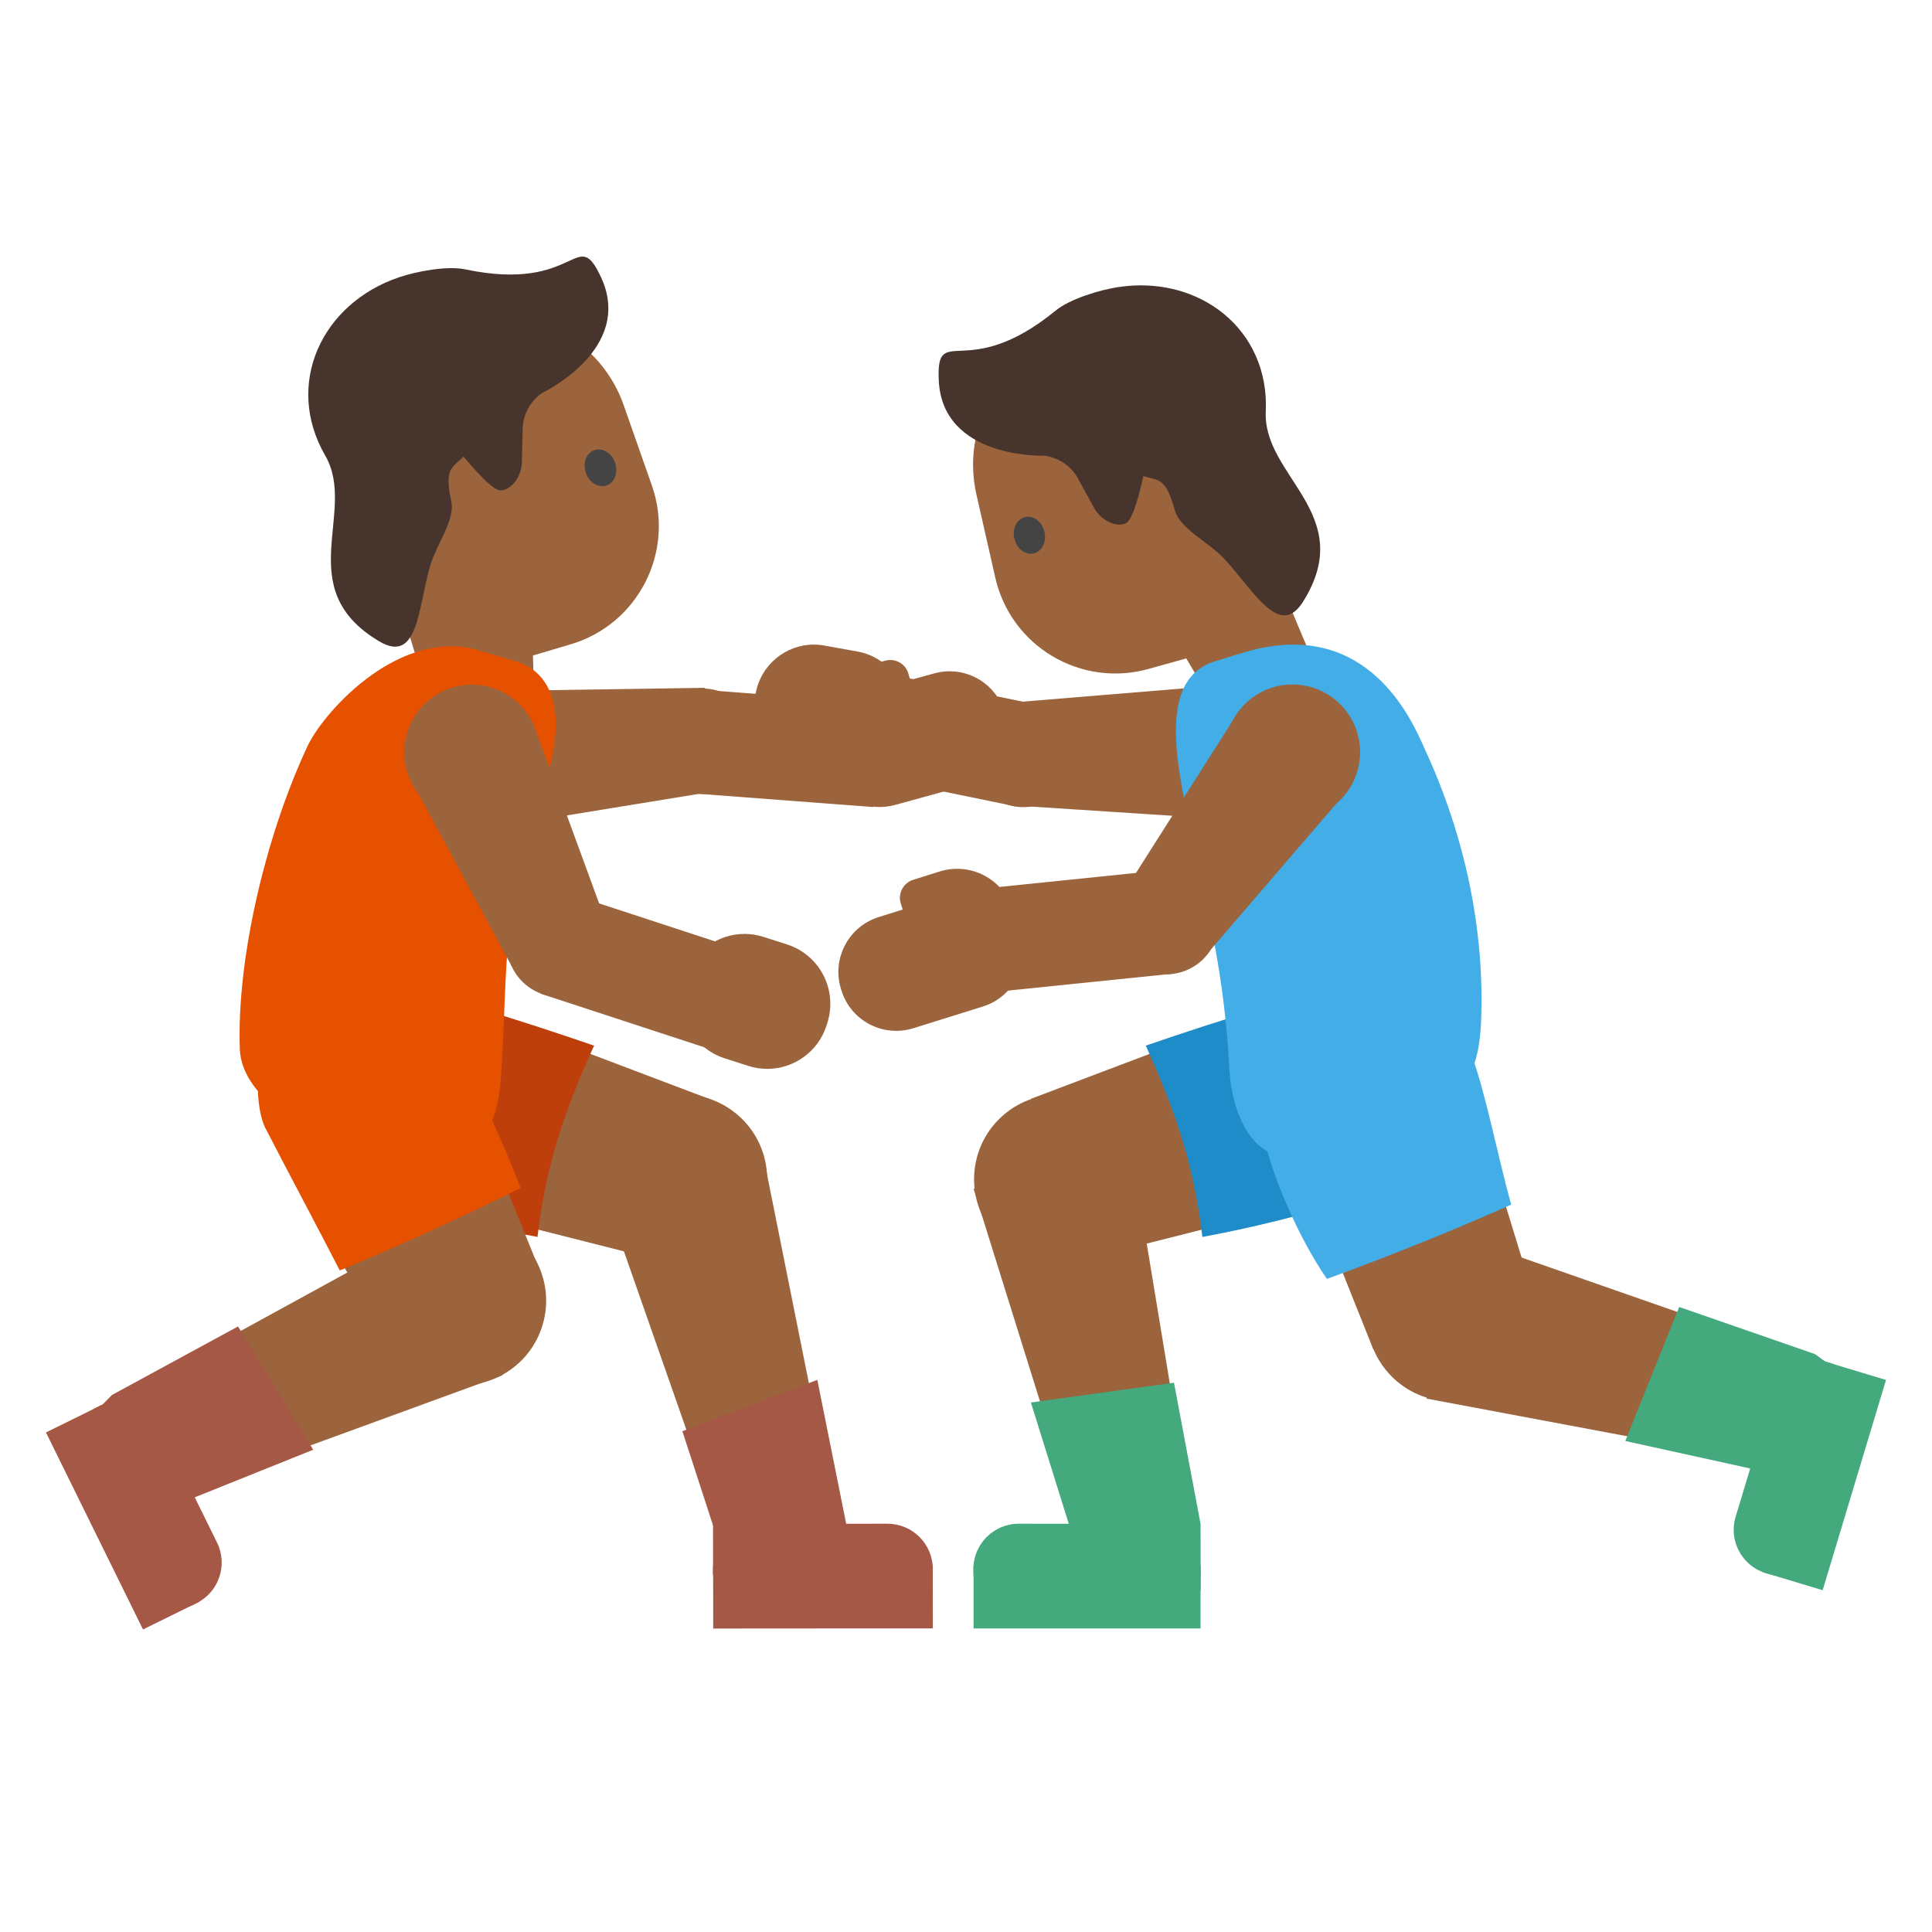 <?xml version='1.0' encoding='utf-8'?>
<svg xmlns="http://www.w3.org/2000/svg" width="128" height="128" version="1.1" xml:space="preserve" style="fill-rule:evenodd;clip-rule:evenodd;stroke-linejoin:round;stroke-miterlimit:2;" viewBox="0 0 128 128"><g transform="matrix(0.758,-0.653,0.653,0.758,-33.994,64.692)"><circle cx="70.1" cy="78.11" r="5.61" style="fill:#9b643c;" /></g><path d="M71.08,83.63L68.3,72.8L90.25,64.49L94.58,77.68L71.08,83.63Z" style="fill:#9b643c;fill-rule:nonzero;" /><path d="M79.06,101.08L71.48,101.1L64.5,78.75L75.4,78.92L79.06,101.08Z" style="fill:#9b643c;fill-rule:nonzero;" /><g><path d="M76.04,107.12L67.49,107.11C65.83,107.11 64.49,105.76 64.49,104.1L64.49,103.95C64.49,102.29 65.84,100.95 67.5,100.95L76.05,100.96C77.71,100.96 79.54,102.31 79.54,103.97L79.54,104.12C79.53,105.77 77.7,107.12 76.04,107.12Z" style="fill:#44aa7e;fill-rule:nonzero;" /><rect x="64.5" y="103.73" width="15.04" height="4.16" style="fill:#44aa7e;fill-rule:nonzero;" /><path d="M79.53,104.34L74.02,104.34L74.02,100.96L79.05,100.96L79.53,104.34Z" style="fill:#44aa7e;fill-rule:nonzero;" /></g><path d="M75.96,69.38C77.74,73.36 79.06,76.86 79.66,81.95C84.39,81.08 89.75,79.64 94.19,77.79C94.89,77.5 95.6,77.17 96.15,76.66C97.05,75.82 97.45,74.56 97.6,73.33C97.91,70.89 97.4,68.36 96.18,66.23C95.84,65.64 95.43,65.06 94.83,64.74C93.95,64.27 92.88,64.44 91.91,64.64C86.95,65.64 80.69,67.63 75.9,69.28" style="fill:#1d8cc8;fill-rule:nonzero;" /><path d="M68.3,92.92L77.78,91.61L79.54,100.96L79.55,105.37L71.77,104.03L68.3,92.92Z" style="fill:#44aa7e;fill-rule:nonzero;" /><path d="M67.47,46.51L67.58,53.39L81.53,54.3L81.53,45.35L67.47,46.51Z" style="fill:#9b643c;fill-rule:nonzero;" /><g transform="matrix(0.108,-0.994,0.994,0.108,10.806,111.992)"><circle cx="67.81" cy="49.97" r="3.49" style="fill:#9b643c;" /></g><path d="M55.741,51.054L57.126,44.304L68.686,46.676L67.3,53.426L55.741,51.054Z" style="fill:#9b643c;fill-rule:nonzero;" /><circle cx="81.53" cy="49.83" r="4.48" style="fill:#9b643c;" /><g transform="matrix(0.719,-0.695,0.695,0.719,-33.655,91.306)"><circle cx="96.18" cy="87.31" r="5.61" style="fill:#9b643c;" /></g><path d="M101.64,86.02L90.99,89.41L82.3,67.66L94.64,63.21L101.64,86.02Z" style="fill:#9b643c;fill-rule:nonzero;" /><path d="M118.32,89.43L116.14,96.72L94.51,92.66L97.81,82.27L118.32,89.43Z" style="fill:#9b643c;fill-rule:nonzero;" /><g><path d="M123.35,94.08L120.88,102.26C120.501,103.525 119.328,104.398 118.007,104.398C117.713,104.398 117.421,104.355 117.14,104.27L117,104.23C115.735,103.851 114.862,102.678 114.862,101.357C114.862,101.063 114.905,100.771 114.99,100.49L117.46,92.31C117.839,91.045 119.012,90.172 120.333,90.172C120.627,90.172 120.919,90.215 121.2,90.3L121.34,90.34C122.911,90.823 123.814,92.504 123.35,94.08Z" style="fill:#44aa7e;fill-rule:nonzero;" /><path d="M116.773,104.156L120.97,90.225L124.953,91.425L120.756,105.356L116.773,104.156Z" style="fill:#44aa7e;fill-rule:nonzero;" /><path d="M116.868,94.235L118.318,89.419L121.555,90.394L120.104,95.211L116.868,94.235Z" style="fill:#44aa7e;fill-rule:nonzero;" /></g><path d="M107.68,95.47L111.25,86.59L120.24,89.71L123.83,92.31L119.05,97.97L107.68,95.47Z" style="fill:#44aa7e;fill-rule:nonzero;" /><path d="M83.57,35.67L87.14,44.17L80.99,47.67L71.66,31.91L83.57,35.67Z" style="fill:#9b643c;fill-rule:nonzero;" /><path d="M81.73,26.78L85.75,41.62L76.09,44.32C71.6,45.57 66.97,42.82 65.94,38.27L64.69,32.76C63.53,27.67 67.02,22.68 72.21,22.03L74.27,21.77C77.641,21.355 80.839,23.502 81.73,26.78Z" style="fill:#9b643c;fill-rule:nonzero;" /><path d="M69.19,35.21C69.36,35.87 69.05,36.52 68.5,36.66C67.95,36.8 67.37,36.37 67.21,35.71C67.04,35.05 67.36,34.4 67.9,34.26C68.45,34.12 69.03,34.55 69.19,35.21" style="fill:#444;fill-rule:nonzero;" /><path d="M80.35,43.86C81.35,43.56 82.34,43.21 83.35,42.98C90.58,41.36 93.42,47.39 94.36,49.55C97.09,55.43 98.35,61.62 98.13,67.58C98.01,70.56 97.36,72.43 94.06,74.35C92.59,75.21 87.93,76.27 86.32,76.6C83.04,77.27 81.61,73.83 81.45,70.83C81.1,64.44 80.11,60.79 78.67,54C77.65,49.24 77.19,44.97 80.35,43.86Z" style="fill:#42ade7;fill-rule:nonzero;" /><path d="M74.51,59.02L80.04,63.12L89.43,52.2L82.03,47.18L74.51,59.02Z" style="fill:#9b643c;fill-rule:nonzero;" /><g transform="matrix(0.981,-0.195,0.195,0.981,-10.423,16.233)"><circle cx="77.25" cy="61.05" r="3.49" style="fill:#9b643c;" /></g><path d="M66.05,65.704L65.349,58.85L77.087,57.647L77.789,64.501L66.05,65.704Z" style="fill:#9b643c;fill-rule:nonzero;" /><circle cx="85.63" cy="49.83" r="4.48" style="fill:#9b643c;" /><path d="M87.91,84.73C92.04,83.23 96.11,81.59 100.12,79.81C99.25,76.7 98.51,72.75 97.53,69.97C97.1,68.74 95.72,67.12 94.64,66.39C93.76,65.8 92.64,65.71 91.58,65.68C90.22,65.65 88.79,65.73 87.61,66.4C86.91,66.8 85.29,67.63 84.83,68.3C83.39,70.39 83.24,72.71 83.71,75.2C84.18,77.69 86.01,81.99 87.91,84.73Z" style="fill:#42ade7;fill-rule:nonzero;" /><path d="M50.07,45.92L50.04,46.11C49.998,46.342 49.976,46.577 49.976,46.813C49.976,48.696 51.337,50.325 53.19,50.66L55.4,51.06C55.632,51.102 55.867,51.124 56.103,51.124C57.986,51.124 59.615,49.763 59.95,47.91L59.98,47.72C60.022,47.488 60.044,47.253 60.044,47.017C60.044,45.134 58.683,43.505 56.83,43.17L54.62,42.77C54.389,42.728 54.155,42.707 53.92,42.707C52.036,42.707 50.407,44.067 50.07,45.92Z" style="fill:#9b643c;fill-rule:nonzero;" /><g><path d="M55.75,65.63L55.72,65.53C55.09,63.53 56.21,61.39 58.21,60.76L62.82,59.32C64.82,58.69 66.96,59.81 67.59,61.81L67.62,61.91C68.25,63.91 67.13,66.05 65.13,66.68L60.52,68.12C58.51,68.75 56.38,67.64 55.75,65.63Z" style="fill:#9b643c;fill-rule:nonzero;" /><path d="M60.96,63.94L59.68,59.86C59.47,59.2 59.84,58.5 60.5,58.29L62.25,57.74C64.29,57.1 66.46,58.23 67.1,60.27L67.6,61.86L60.96,63.94Z" style="fill:#9b643c;fill-rule:nonzero;" /></g><g><g transform="matrix(0.653,-0.758,0.758,0.653,-43.49,61.353)"><circle cx="45.17" cy="78.11" r="5.61" style="fill:#9b643c;" /></g><path d="M44.2,83.63L46.97,72.8L25.03,64.49L20.7,77.68L44.2,83.63Z" style="fill:#9b643c;fill-rule:nonzero;" /><path d="M48.63,103.74L55.29,100.12L50.69,77.17L41.21,82.54L48.63,103.74Z" style="fill:#9b643c;fill-rule:nonzero;" /><g><path d="M50.25,107.12L58.8,107.11C60.46,107.11 61.8,105.76 61.8,104.1L61.8,103.95C61.8,102.29 60.45,100.95 58.79,100.95L50.24,100.96C48.58,100.96 47.24,102.31 47.24,103.97L47.24,104.12C47.24,105.77 48.59,107.12 50.25,107.12Z" style="fill:#a55846;fill-rule:nonzero;" /><path d="M61.801,107.885L47.251,107.895L47.248,103.735L61.798,103.725L61.801,107.885Z" style="fill:#a55846;fill-rule:nonzero;" /><path d="M52.273,104.338L47.243,104.342L47.241,100.962L52.271,100.958L52.273,104.338Z" style="fill:#a55846;fill-rule:nonzero;" /></g><path d="M39.31,69.38C37.53,73.36 36.21,76.86 35.61,81.95C30.88,81.08 25.52,79.64 21.08,77.79C20.38,77.5 19.67,77.17 19.12,76.66C18.22,75.82 17.82,74.56 17.67,73.33C17.36,70.89 17.87,68.36 19.09,66.23C19.43,65.64 19.84,65.06 20.44,64.74C21.32,64.27 22.39,64.44 23.36,64.64C28.32,65.64 34.58,67.63 39.37,69.28" style="fill:#bf3f0c;fill-rule:nonzero;" /><path d="M54.15,91.42L45.21,94.82L48.15,103.86L50.69,107.5L56.44,102.84L54.15,91.42Z" style="fill:#a55846;fill-rule:nonzero;" /><g><path d="M46.71,45.57L47.26,52.44L33.46,54.69L32.6,45.78L46.71,45.57Z" style="fill:#9b643c;fill-rule:nonzero;" /><g transform="matrix(0.169,-0.986,0.986,0.169,-9.733,86.688)"><circle cx="46.53" cy="49.11" r="3.49" style="fill:#9b643c;" /></g><path d="M46.093,52.577L46.614,45.707L58.38,46.6L57.859,53.47L46.093,52.577Z" style="fill:#9b643c;fill-rule:nonzero;" /></g><g transform="matrix(0.995,-0.096,0.096,0.995,-4.691,3.42)"><circle cx="33.03" cy="50.23" r="4.48" style="fill:#9b643c;" /></g><circle cx="24.7" cy="71.09" r="6.93" style="fill:#9b643c;" /><path d="M26.87,39.33L28.36,48.43L35.43,48.13L34.96,29.82L26.87,39.33Z" style="fill:#9b643c;fill-rule:nonzero;" /><path d="M23.7,30.83L28.18,45.54L37.8,42.69C42.27,41.37 44.73,36.57 43.19,32.17L41.32,26.84C39.59,21.91 33.99,19.54 29.25,21.75L27.37,22.62C24.286,24.054 22.711,27.576 23.7,30.83Z" style="fill:#9b643c;fill-rule:nonzero;" /><path d="M38.81,31.31C39.02,31.96 39.63,32.34 40.17,32.17C40.71,32 40.97,31.33 40.76,30.68C40.55,30.03 39.94,29.65 39.4,29.82C38.86,29.99 38.59,30.66 38.81,31.31" style="fill:#444;fill-rule:nonzero;" /><path d="M34.33,43.86C33.33,43.56 32.33,43.27 31.33,42.98C26.12,41.81 21.26,47.39 20.32,49.55C17.59,55.43 15.67,63.56 15.89,69.51C16.01,72.49 19.77,75.03 23.54,75.6C25.14,75.93 26.75,76.26 28.36,76.59C31.64,77.26 32.93,74.63 33.17,71.62C33.61,66.06 33.2,59.58 35.45,53.57C37.38,49.11 37.49,44.97 34.33,43.86Z" style="fill:#e65100;fill-rule:nonzero;" /><path d="M40.18,61.18L33.9,64.01L27.05,51.34L35.35,48L40.18,61.18Z" style="fill:#9b643c;fill-rule:nonzero;" /><g transform="matrix(0.399,-0.917,0.917,0.399,-35.107,71.585)"><circle cx="37.07" cy="62.58" r="3.49" style="fill:#9b643c;" /></g><path d="M35.81,65.832L37.955,59.284L49.169,62.957L47.024,69.505L35.81,65.832Z" style="fill:#9b643c;fill-rule:nonzero;" /><g transform="matrix(0.213,-0.977,0.977,0.213,-24.078,69.769)"><circle cx="31.26" cy="49.83" r="4.48" style="fill:#9b643c;" /></g><path d="M54.81,67.78L54.75,67.97C54.201,69.662 52.614,70.816 50.835,70.816C50.398,70.816 49.965,70.746 49.55,70.61L47.99,70.11C46.298,69.561 45.144,67.974 45.144,66.195C45.144,65.758 45.214,65.325 45.35,64.91L45.41,64.72C45.959,63.028 47.546,61.874 49.325,61.874C49.762,61.874 50.195,61.944 50.61,62.08L52.17,62.58C54.33,63.29 55.51,65.61 54.81,67.78Z" style="fill:#9b643c;fill-rule:nonzero;" /><g><path d="M66.61,47.38L66.58,47.27C66.131,45.624 64.624,44.474 62.918,44.474C62.577,44.474 62.238,44.52 61.91,44.61L57.26,45.89C55.614,46.339 54.464,47.846 54.464,49.552C54.464,49.893 54.51,50.232 54.6,50.56L54.63,50.67C55.079,52.316 56.586,53.466 58.292,53.466C58.633,53.466 58.972,53.42 59.3,53.33L63.95,52.05C65.596,51.601 66.746,50.094 66.746,48.388C66.746,48.047 66.7,47.708 66.61,47.38Z" style="fill:#9b643c;fill-rule:nonzero;" /><path d="M61.32,48.77L60.19,44.65C60.01,43.98 59.32,43.59 58.65,43.77L56.88,44.26C54.836,44.822 53.614,46.964 54.17,49.01L54.61,50.61L61.32,48.77Z" style="fill:#9b643c;fill-rule:nonzero;" /></g><g><g transform="matrix(0.326,-0.945,0.945,0.326,-60.853,87.004)"><circle cx="30.61" cy="86.19" r="5.61" style="fill:#9b643c;" /></g><path d="M25.97,89.54L35.76,84.16L29.96,69.9L17.55,74.66L25.97,89.54Z" style="fill:#9b643c;fill-rule:nonzero;" /><path d="M9.26,91.84L12.61,98.67L33.28,91.12L28.32,81.4L9.26,91.84Z" style="fill:#9b643c;fill-rule:nonzero;" /><g><path d="M5.07,97.25L8.85,104.92C9.58,106.41 11.38,107.02 12.87,106.29L13.01,106.22C14.5,105.49 15.11,103.69 14.38,102.2L10.6,94.53C10.096,93.504 9.048,92.852 7.906,92.852C7.446,92.852 6.992,92.957 6.58,93.16L6.44,93.23C4.95,93.97 4.34,95.77 5.07,97.25Z" style="fill:#a55846;fill-rule:nonzero;" /><path d="M9.475,107.956L3.045,94.903L6.778,93.065L13.208,106.117L9.475,107.956Z" style="fill:#a55846;fill-rule:nonzero;" /><path d="M8.456,97.847L6.234,93.335L9.266,91.841L11.489,96.354L8.456,97.847Z" style="fill:#a55846;fill-rule:nonzero;" /></g><path d="M20.75,96.05L15.77,87.88L7.42,92.42L4.3,95.58L9.94,100.39L20.75,96.05Z" style="fill:#a55846;fill-rule:nonzero;" /><path d="M34.49,78.71C30.561,80.668 26.565,82.489 22.51,84.17C21.17,81.55 18.89,77.29 17.55,74.67C16.96,73.51 16.01,67.65 21.42,65.87C26.37,64.24 28.43,67.13 29.91,69.18C31.39,71.23 33.6,76.33 34.49,78.71Z" style="fill:#e65100;fill-rule:nonzero;" /></g></g><g transform="matrix(0.873,-0.222,0.222,0.873,17.982,28.071)"><path d="M70.326,31.373C67.946,33.651 67.007,29.712 65.482,26.925C64.635,25.377 62.863,23.982 62.83,22.56C62.773,20.06 62.26,20.17 61.2,19.54C61.2,19.54 59.85,22.335 59.168,22.56C58.486,22.785 57.417,22.075 57.11,20.89L56.5,18.53C56.236,17.508 55.494,16.673 54.51,16.29C54.51,16.29 47.15,14.697 48.362,8.971C49.253,4.762 50.263,9.735 57.96,6.15C59.211,5.567 61.53,5.482 62.83,5.612C68.85,6.202 72.859,11.379 71.099,17.161C69.705,21.74 75.809,26.121 70.326,31.373Z" style="fill:#47352d;fill-rule:nonzero;" /></g><g transform="matrix(-0.877,0.204,0.204,0.877,80.4,0.629)"><path d="M70.326,31.373C67.946,33.651 67.007,29.712 65.482,26.925C64.635,25.377 62.863,23.982 62.83,22.56C62.773,20.06 62.26,20.17 61.2,19.54C61.2,19.54 59.85,22.335 59.168,22.56C58.486,22.785 57.417,22.075 57.11,20.89L56.5,18.53C56.236,17.508 55.494,16.673 54.51,16.29C54.51,16.29 47.15,14.697 48.362,8.971C49.253,4.762 50.263,9.735 57.96,6.15C59.211,5.567 61.53,5.482 62.83,5.612C68.85,6.202 72.859,11.379 71.099,17.161C69.705,21.74 75.809,26.121 70.326,31.373Z" style="fill:#47352d;fill-rule:nonzero;" /></g></svg>
